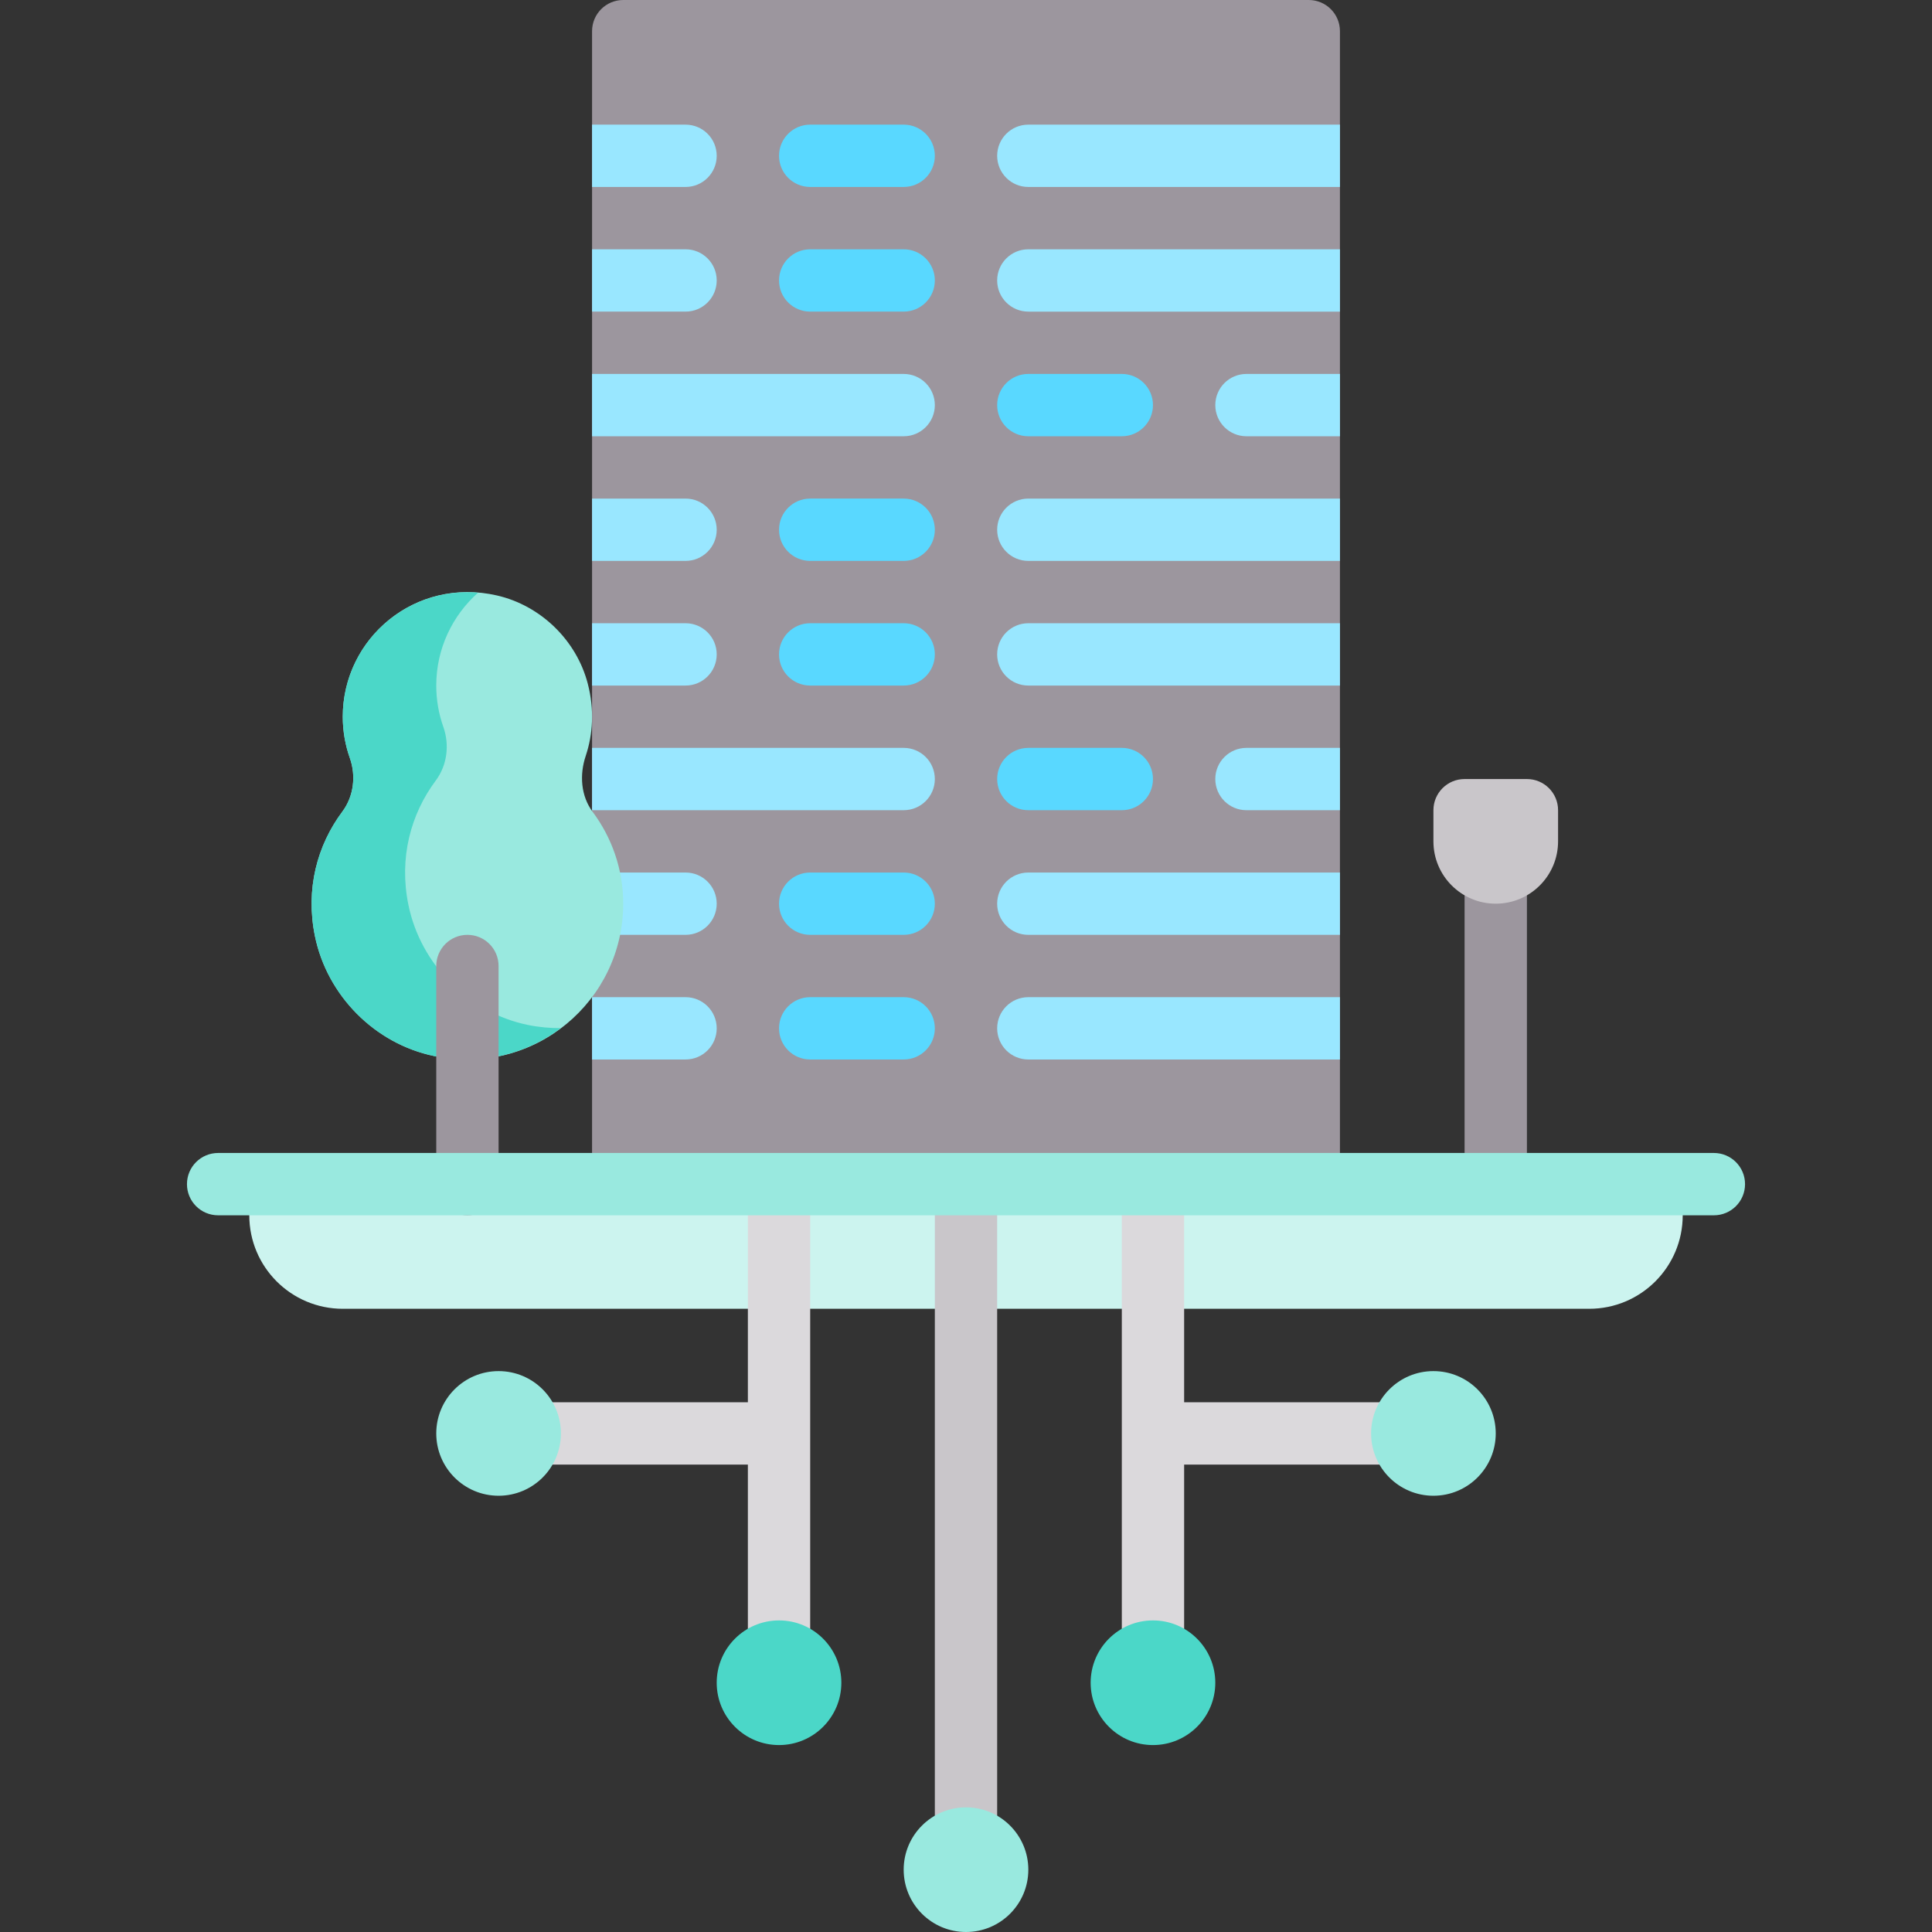<svg xmlns="http://www.w3.org/2000/svg" xmlns:xlink="http://www.w3.org/1999/xlink" id="Capa_1" x="0" y="0" version="1.1" viewBox="0 0 511.996 511.996" xml:space="preserve" style="enable-background:new 0 0 511.996 511.996"><rect x="0" y="0" width="511.996" height="511.996" fill="#333333" stroke="none"/><path style="fill:#ccf4ef" d="M421.16,346.839H90.838c-13.682,0-24.774-11.092-24.774-24.774v-8.258h379.871v8.258	C445.934,335.747,434.842,346.839,421.16,346.839z"/><rect style="fill:#c9c6ca" width="16.516" height="173.42" x="247.739" y="313.81"/><g><polygon style="fill:#dbd9dc" points="313.805 313.806 313.805 371.613 371.612 371.613 371.612 388.129 313.805 388.129 313.805 437.677 297.289 437.677 297.289 313.806"/><polygon style="fill:#dbd9dc" points="198.193 313.806 198.193 371.613 140.385 371.613 140.385 388.129 198.193 388.129 198.193 437.677 214.709 437.677 214.709 313.806"/></g><g><rect style="fill:#9c969e" width="16.516" height="82.58" x="388.129" y="231.23"/><path style="fill:#9c969e" d="M156.902,8.258v305.548h198.194V8.258c0-4.561-3.697-8.258-8.258-8.258H165.16 C160.599,0,156.902,3.697,156.902,8.258z"/></g><circle style="fill:#99e9df" cx="255.999" cy="495.48" r="16.516"/><g><circle style="fill:#4bd7c8" cx="206.449" cy="445.94" r="16.516"/><circle style="fill:#4bd7c8" cx="305.548" cy="445.94" r="16.516"/></g><g><circle style="fill:#99e9df" cx="379.868" cy="379.87" r="16.516"/><circle style="fill:#99e9df" cx="132.129" cy="379.87" r="16.516"/></g><path style="fill:#99e7ff" d="M181.676,264.258h-24.774v16.516h24.774c4.565,0,8.258-3.694,8.258-8.258	S186.241,264.258,181.676,264.258z"/><path style="fill:#59d8ff" d="M239.482,280.774h-24.774c-4.565,0-8.258-3.694-8.258-8.258c0-4.565,3.694-8.258,8.258-8.258h24.774	c4.565,0,8.258,3.694,8.258,8.258C247.741,277.081,244.047,280.774,239.482,280.774z"/><g><path style="fill:#99e7ff" d="M272.514,264.258c-4.565,0-8.258,3.694-8.258,8.258c0,4.565,3.694,8.258,8.258,8.258h82.581v-16.516 H272.514z"/><path style="fill:#99e7ff" d="M181.676,231.226h-24.774v16.516h24.774c4.565,0,8.258-3.694,8.258-8.258 S186.241,231.226,181.676,231.226z"/></g><path style="fill:#59d8ff" d="M239.482,247.742h-24.774c-4.565,0-8.258-3.694-8.258-8.258s3.694-8.258,8.258-8.258h24.774	c4.565,0,8.258,3.694,8.258,8.258S244.047,247.742,239.482,247.742z"/><g><path style="fill:#99e7ff" d="M272.514,231.226c-4.565,0-8.258,3.694-8.258,8.258s3.694,8.258,8.258,8.258h82.581v-16.516 L272.514,231.226L272.514,231.226z"/><path style="fill:#99e7ff" d="M330.322,198.194c-4.565,0-8.258,3.694-8.258,8.258s3.694,8.258,8.258,8.258h24.774v-16.516 L330.322,198.194L330.322,198.194z"/></g><path style="fill:#59d8ff" d="M297.289,214.71h-24.774c-4.565,0-8.258-3.694-8.258-8.258s3.694-8.258,8.258-8.258h24.774	c4.565,0,8.258,3.694,8.258,8.258S301.854,214.71,297.289,214.71z"/><g><path style="fill:#99e7ff" d="M239.482,198.194h-82.581v16.516h82.581c4.565,0,8.258-3.694,8.258-8.258 S244.047,198.194,239.482,198.194z"/><path style="fill:#99e7ff" d="M181.676,165.161h-24.774v16.516h24.774c4.565,0,8.258-3.694,8.258-8.258 S186.241,165.161,181.676,165.161z"/></g><path style="fill:#59d8ff" d="M239.482,181.677h-24.774c-4.565,0-8.258-3.694-8.258-8.258s3.694-8.258,8.258-8.258h24.774	c4.565,0,8.258,3.694,8.258,8.258S244.047,181.677,239.482,181.677z"/><g><path style="fill:#99e7ff" d="M272.514,165.161c-4.565,0-8.258,3.694-8.258,8.258s3.694,8.258,8.258,8.258h82.581v-16.516 L272.514,165.161L272.514,165.161z"/><path style="fill:#99e7ff" d="M181.676,132.129h-24.774v16.516h24.774c4.565,0,8.258-3.698,8.258-8.258 S186.241,132.129,181.676,132.129z"/></g><path style="fill:#59d8ff" d="M239.482,148.645h-24.774c-4.565,0-8.258-3.698-8.258-8.258s3.694-8.258,8.258-8.258h24.774	c4.565,0,8.258,3.698,8.258,8.258S244.047,148.645,239.482,148.645z"/><g><path style="fill:#99e7ff" d="M272.514,132.129c-4.565,0-8.258,3.698-8.258,8.258s3.694,8.258,8.258,8.258h82.581v-16.516 L272.514,132.129L272.514,132.129z"/><path style="fill:#99e7ff" d="M330.322,99.097c-4.565,0-8.258,3.698-8.258,8.258c0,4.56,3.694,8.258,8.258,8.258h24.774V99.097 H330.322z"/></g><path style="fill:#59d8ff" d="M297.289,115.613h-24.774c-4.565,0-8.258-3.698-8.258-8.258c0-4.56,3.694-8.258,8.258-8.258h24.774	c4.565,0,8.258,3.698,8.258,8.258S301.854,115.613,297.289,115.613z"/><g><path style="fill:#99e7ff" d="M239.482,99.097h-82.581v16.516h82.581c4.565,0,8.258-3.698,8.258-8.258 C247.741,102.794,244.047,99.097,239.482,99.097z"/><path style="fill:#99e7ff" d="M181.676,66.065h-24.774v16.516h24.774c4.565,0,8.258-3.698,8.258-8.258 C189.934,69.762,186.241,66.065,181.676,66.065z"/></g><path style="fill:#59d8ff" d="M239.482,82.581h-24.774c-4.565,0-8.258-3.698-8.258-8.258c0-4.56,3.694-8.258,8.258-8.258h24.774	c4.565,0,8.258,3.698,8.258,8.258S244.047,82.581,239.482,82.581z"/><g><path style="fill:#99e7ff" d="M272.514,66.065c-4.565,0-8.258,3.698-8.258,8.258c0,4.56,3.694,8.258,8.258,8.258h82.581V66.065 H272.514z"/><path style="fill:#99e7ff" d="M181.676,33.032h-24.774v16.516h24.774c4.565,0,8.258-3.698,8.258-8.258 S186.241,33.032,181.676,33.032z"/></g><path style="fill:#59d8ff" d="M239.482,49.548h-24.774c-4.565,0-8.258-3.698-8.258-8.258s3.694-8.258,8.258-8.258h24.774	c4.565,0,8.258,3.698,8.258,8.258S244.047,49.548,239.482,49.548z"/><path style="fill:#99e7ff" d="M272.514,33.032c-4.565,0-8.258,3.698-8.258,8.258s3.694,8.258,8.258,8.258h82.581V33.032H272.514z"/><path style="fill:#99e9df" d="M155.215,200.34c1.943-5.817,2.31-12.352,0.559-19.129c-2.977-11.519-12.474-20.742-24.068-23.407	c-21.648-4.975-40.869,11.333-40.869,32.131c0,3.845,0.663,7.531,1.877,10.958c1.681,4.747,1.022,10.158-1.992,14.194	c-6.651,8.907-9.822,20.521-7.255,33.019c3.23,15.729,15.865,28.505,31.589,31.756c26.655,5.51,50.103-14.696,50.103-40.378	c0-9.145-3.033-17.526-8.096-24.333C153.919,210.923,153.546,205.338,155.215,200.34z"/><path style="fill:#4bd7c8" d="M139.831,271.604c-15.725-3.25-28.359-16.027-31.59-31.756c-2.567-12.497,0.604-24.112,7.256-33.019	c3.013-4.035,3.672-9.447,1.991-14.194c-1.214-3.427-1.877-7.113-1.877-10.958c0-9.799,4.299-18.566,11.076-24.614	c-19.51-1.612-35.85,13.701-35.85,32.872c0,3.845,0.663,7.531,1.877,10.958c1.681,4.747,1.022,10.158-1.991,14.194	c-6.651,8.907-9.822,20.522-7.256,33.019c3.23,15.728,15.865,28.505,31.59,31.756c12.637,2.612,24.516-0.602,33.554-7.393	C145.741,272.468,142.812,272.22,139.831,271.604z"/><path style="fill:#c9c6ca" d="M396.385,239.484L396.385,239.484c-9.122,0-16.516-7.395-16.516-16.516v-8.258	c0-4.561,3.697-8.258,8.258-8.258h16.516c4.561,0,8.258,3.697,8.258,8.258v8.258C412.902,232.089,405.508,239.484,396.385,239.484z"/><path style="fill:#9c969e" d="M123.87,322.065c-4.565,0-8.258-3.694-8.258-8.258V256c0-4.565,3.694-8.258,8.258-8.258	c4.565,0,8.258,3.694,8.258,8.258v57.806C132.128,318.371,128.434,322.065,123.87,322.065z"/><path style="fill:#99e9df" d="M454.193,322.065H57.805c-4.565,0-8.258-3.694-8.258-8.258s3.694-8.258,8.258-8.258h396.387	c4.565,0,8.258,3.694,8.258,8.258S458.757,322.065,454.193,322.065z"/></svg>